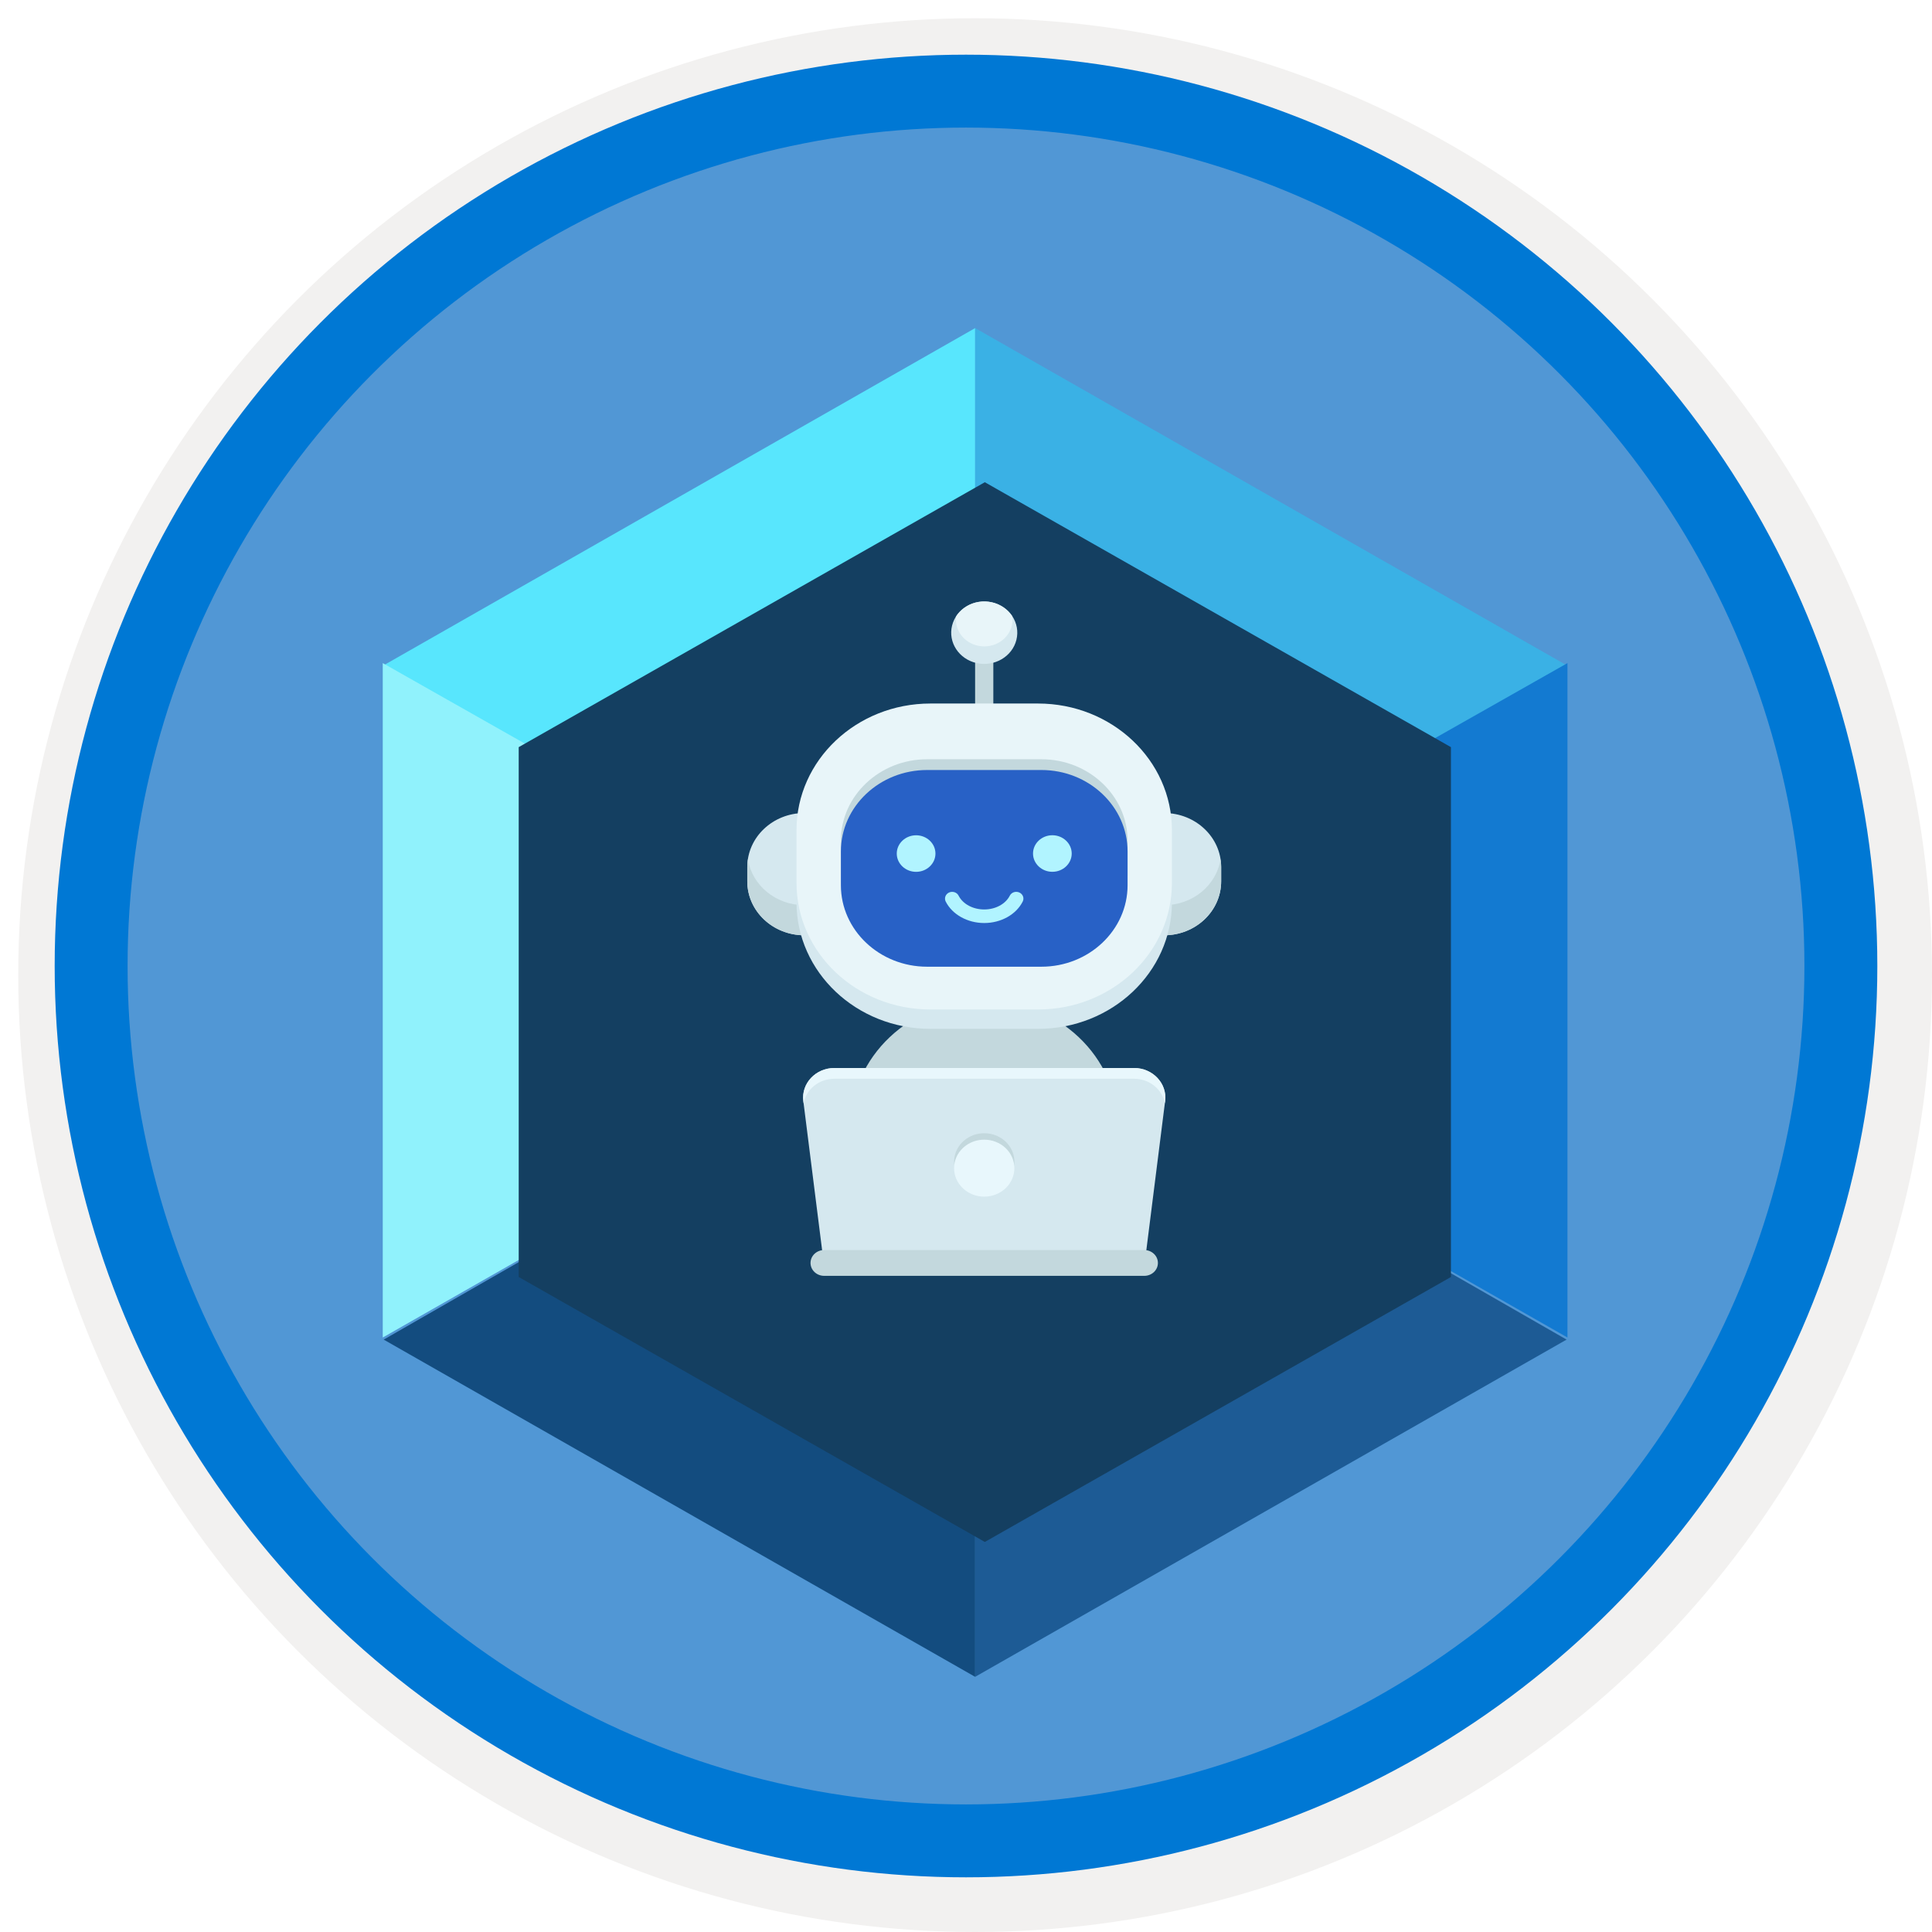 <svg width="106" height="106" viewBox="0 0 106 106" fill="none" xmlns="http://www.w3.org/2000/svg">
<g filter="url(#filter0_d)">
<circle cx="53" cy="53" r="49" fill="#5197D5"/>
<circle cx="53" cy="53" r="50.75" stroke="#F2F1F0" stroke-width="3.5"/>
</g>
<circle cx="53" cy="53" r="48" stroke="#0078D4" stroke-width="4"/>
<g clip-path="url(#clip0)" filter="url(#filter1_d)">
<path d="M21.054 34.499L53.503 16V53.117L21.054 34.499Z" fill="#58E6FD"/>
<path d="M85.951 34.499L53.501 16V53.117L85.951 34.499Z" fill="#3AB1E5"/>
<path d="M85.951 71.498L53.501 90V52.881L85.951 71.498Z" fill="#1D5B95"/>
<path d="M86 34.381V71.383L53.45 52.822L86 34.381Z" fill="#137AD1"/>
<path d="M21 34.381V71.383L53.553 52.822L21 34.381Z" fill="#90F2FC"/>
<path d="M21.052 71.498L53.501 90V52.881L21.052 71.498Z" fill="#134C7F"/>
<g clip-path="url(#clip1)">
<path d="M28.459 38.992V68.063L54.033 82.6L79.606 68.063V38.992L54.033 24.457L28.459 38.992Z" fill="#143F61"/>
</g>
</g>
<g clip-path="url(#clip2)">
<path d="M54 54.875C49.95 54.875 46.666 57.977 46.666 61.806V63.042C48.707 64.496 51.247 65.36 54 65.36C56.753 65.36 59.292 64.498 61.333 63.042V61.806C61.333 57.978 58.05 54.875 54 54.875Z" fill="#C3D8DD"/>
<path d="M54.499 35.352H53.5V39.364H54.499V35.352Z" fill="#C3D8DD"/>
<path d="M62.016 51.316H63.866C65.597 51.316 67 49.99 67 48.354V47.57C67 45.934 65.597 44.607 63.866 44.607H62.016V51.316Z" fill="#D5E8EF"/>
<path d="M45.984 51.316H44.134C42.403 51.316 41 49.99 41 48.354V47.57C41 45.934 42.403 44.607 44.134 44.607H45.984V51.316Z" fill="#D5E8EF"/>
<path d="M63.866 49.663H62.016V51.315H63.866C65.597 51.315 67 49.989 67 48.353V47.568C67 47.421 66.988 47.277 66.967 47.135C66.745 48.566 65.441 49.663 63.866 49.663Z" fill="#C3D8DD"/>
<path d="M41.033 47.135C41.012 47.277 41 47.421 41 47.568V48.353C41 49.989 42.403 51.315 44.134 51.315H45.984V49.663H44.134C42.559 49.663 41.255 48.566 41.033 47.135Z" fill="#C3D8DD"/>
<path d="M56.951 56.448H51.049C46.991 56.448 43.701 53.339 43.701 49.504V46.604C43.701 42.769 46.991 39.66 51.049 39.66H56.95C61.008 39.66 64.298 42.769 64.298 46.604V49.504C64.299 53.339 61.009 56.448 56.951 56.448Z" fill="#D5E8EF"/>
<path d="M56.951 55.386H51.049C46.991 55.386 43.701 52.277 43.701 48.442V45.543C43.701 41.708 46.991 38.599 51.049 38.599H56.95C61.008 38.599 64.298 41.708 64.298 45.543V48.442C64.299 52.277 61.009 55.386 56.951 55.386Z" fill="#E8F5F9"/>
<path d="M50.865 52.45C48.258 52.45 46.136 50.445 46.136 47.981V46.126C46.136 43.661 48.258 41.657 50.865 41.657H57.137C59.744 41.657 61.865 43.662 61.865 46.126V47.981C61.865 50.445 59.744 52.45 57.137 52.45H50.865Z" fill="#C3D8DD"/>
<path d="M50.865 53.039C48.258 53.039 46.136 51.034 46.136 48.57V46.716C46.136 44.252 48.258 42.247 50.865 42.247H57.137C59.744 42.247 61.865 44.252 61.865 46.716V48.57C61.865 51.034 59.744 53.039 57.137 53.039H50.865Z" fill="#2861C6"/>
<path d="M55.766 35.104C55.995 34.183 55.39 33.261 54.415 33.045C53.44 32.829 52.465 33.401 52.236 34.322C52.007 35.243 52.612 36.165 53.587 36.381C54.562 36.597 55.537 36.026 55.766 35.104Z" fill="#D5E8EF"/>
<path d="M55.541 33.813C55.22 33.325 54.652 33 54 33C53.348 33 52.779 33.325 52.46 33.813C52.452 33.874 52.447 33.935 52.447 33.996C52.447 34.808 53.143 35.465 54.001 35.465C54.859 35.465 55.555 34.808 55.555 33.996C55.554 33.935 55.548 33.873 55.541 33.813Z" fill="#E8F5F9"/>
<path d="M50.263 45.828C49.677 45.828 49.201 46.278 49.201 46.831C49.201 47.384 49.677 47.834 50.263 47.834C50.848 47.834 51.324 47.384 51.324 46.831C51.323 46.276 50.847 45.828 50.263 45.828Z" fill="#B1F4FF"/>
<path d="M57.738 45.826C57.153 45.826 56.677 46.276 56.677 46.829C56.677 47.382 57.153 47.832 57.738 47.832C58.324 47.832 58.8 47.382 58.8 46.829C58.799 46.276 58.322 45.826 57.738 45.826Z" fill="#B1F4FF"/>
<path d="M54 50.642C53.081 50.642 52.251 50.179 51.887 49.465C51.793 49.279 51.875 49.058 52.07 48.968C52.266 48.88 52.501 48.957 52.594 49.141C52.828 49.601 53.38 49.898 53.999 49.898C54.618 49.898 55.169 49.6 55.403 49.141C55.497 48.956 55.732 48.879 55.928 48.968C56.124 49.057 56.206 49.279 56.111 49.465C55.749 50.179 54.919 50.642 54 50.642Z" fill="#B1F4FF"/>
<path d="M62.883 68.678H45.117L44.075 60.411C43.953 59.445 44.752 58.596 45.781 58.596H62.219C63.248 58.596 64.046 59.445 63.925 60.411L62.883 68.678Z" fill="#D5E8EF"/>
<path d="M44.09 60.53C44.229 59.775 44.924 59.186 45.781 59.186H62.219C63.076 59.186 63.771 59.776 63.91 60.53L63.925 60.411C64.047 59.445 63.248 58.596 62.219 58.596H45.781C44.752 58.596 43.954 59.445 44.075 60.411L44.09 60.53Z" fill="#E8F7FC"/>
<path d="M62.781 70H45.219C44.806 70 44.47 69.684 44.47 69.292C44.47 68.901 44.805 68.584 45.219 68.584H62.779C63.193 68.584 63.529 68.9 63.529 69.292C63.53 69.684 63.194 70 62.781 70Z" fill="#C3D8DD"/>
<path d="M55.612 64.095C55.82 63.254 55.269 62.413 54.379 62.216C53.49 62.019 52.6 62.54 52.391 63.381C52.183 64.221 52.735 65.062 53.624 65.259C54.513 65.457 55.403 64.935 55.612 64.095Z" fill="#C3D8DD"/>
<path d="M55.169 65.197C55.815 64.586 55.815 63.596 55.169 62.986C54.523 62.376 53.476 62.376 52.83 62.986C52.184 63.596 52.184 64.586 52.83 65.197C53.476 65.807 54.523 65.807 55.169 65.197Z" fill="#E8F7FC"/>
</g>
<defs>
<filter id="filter0_d" x="0.5" y="0.5" width="105.5" height="105.5" filterUnits="userSpaceOnUse" color-interpolation-filters="sRGB">
<feFlood flood-opacity="0" result="BackgroundImageFix"/>
<feColorMatrix in="SourceAlpha" type="matrix" values="0 0 0 0 0 0 0 0 0 0 0 0 0 0 0 0 0 0 127 0"/>
<feOffset dx="0.5" dy="0.5"/>
<feColorMatrix type="matrix" values="0 0 0 0 0.824 0 0 0 0 0.831 0 0 0 0 0.835 0 0 0 1 0"/>
<feBlend mode="normal" in2="BackgroundImageFix" result="effect1_dropShadow"/>
<feBlend mode="normal" in="SourceGraphic" in2="effect1_dropShadow" result="shape"/>
</filter>
<filter id="filter1_d" x="17" y="14" width="73" height="82" filterUnits="userSpaceOnUse" color-interpolation-filters="sRGB">
<feFlood flood-opacity="0" result="BackgroundImageFix"/>
<feColorMatrix in="SourceAlpha" type="matrix" values="0 0 0 0 0 0 0 0 0 0 0 0 0 0 0 0 0 0 127 0"/>
<feOffset dy="2"/>
<feGaussianBlur stdDeviation="2"/>
<feColorMatrix type="matrix" values="0 0 0 0 0 0 0 0 0 0 0 0 0 0 0 0 0 0 0.1 0"/>
<feBlend mode="normal" in2="BackgroundImageFix" result="effect1_dropShadow"/>
<feBlend mode="normal" in="SourceGraphic" in2="effect1_dropShadow" result="shape"/>
</filter>
<clipPath id="clip0">
<rect width="65" height="74" fill="white" transform="translate(21 16)"/>
</clipPath>
<clipPath id="clip1">
<rect width="51.148" height="58.143" fill="white" transform="translate(28.459 24.457)"/>
</clipPath>
<clipPath id="clip2">
<rect width="26" height="37" fill="white" transform="translate(41 33)"/>
</clipPath>
</defs>
</svg>
